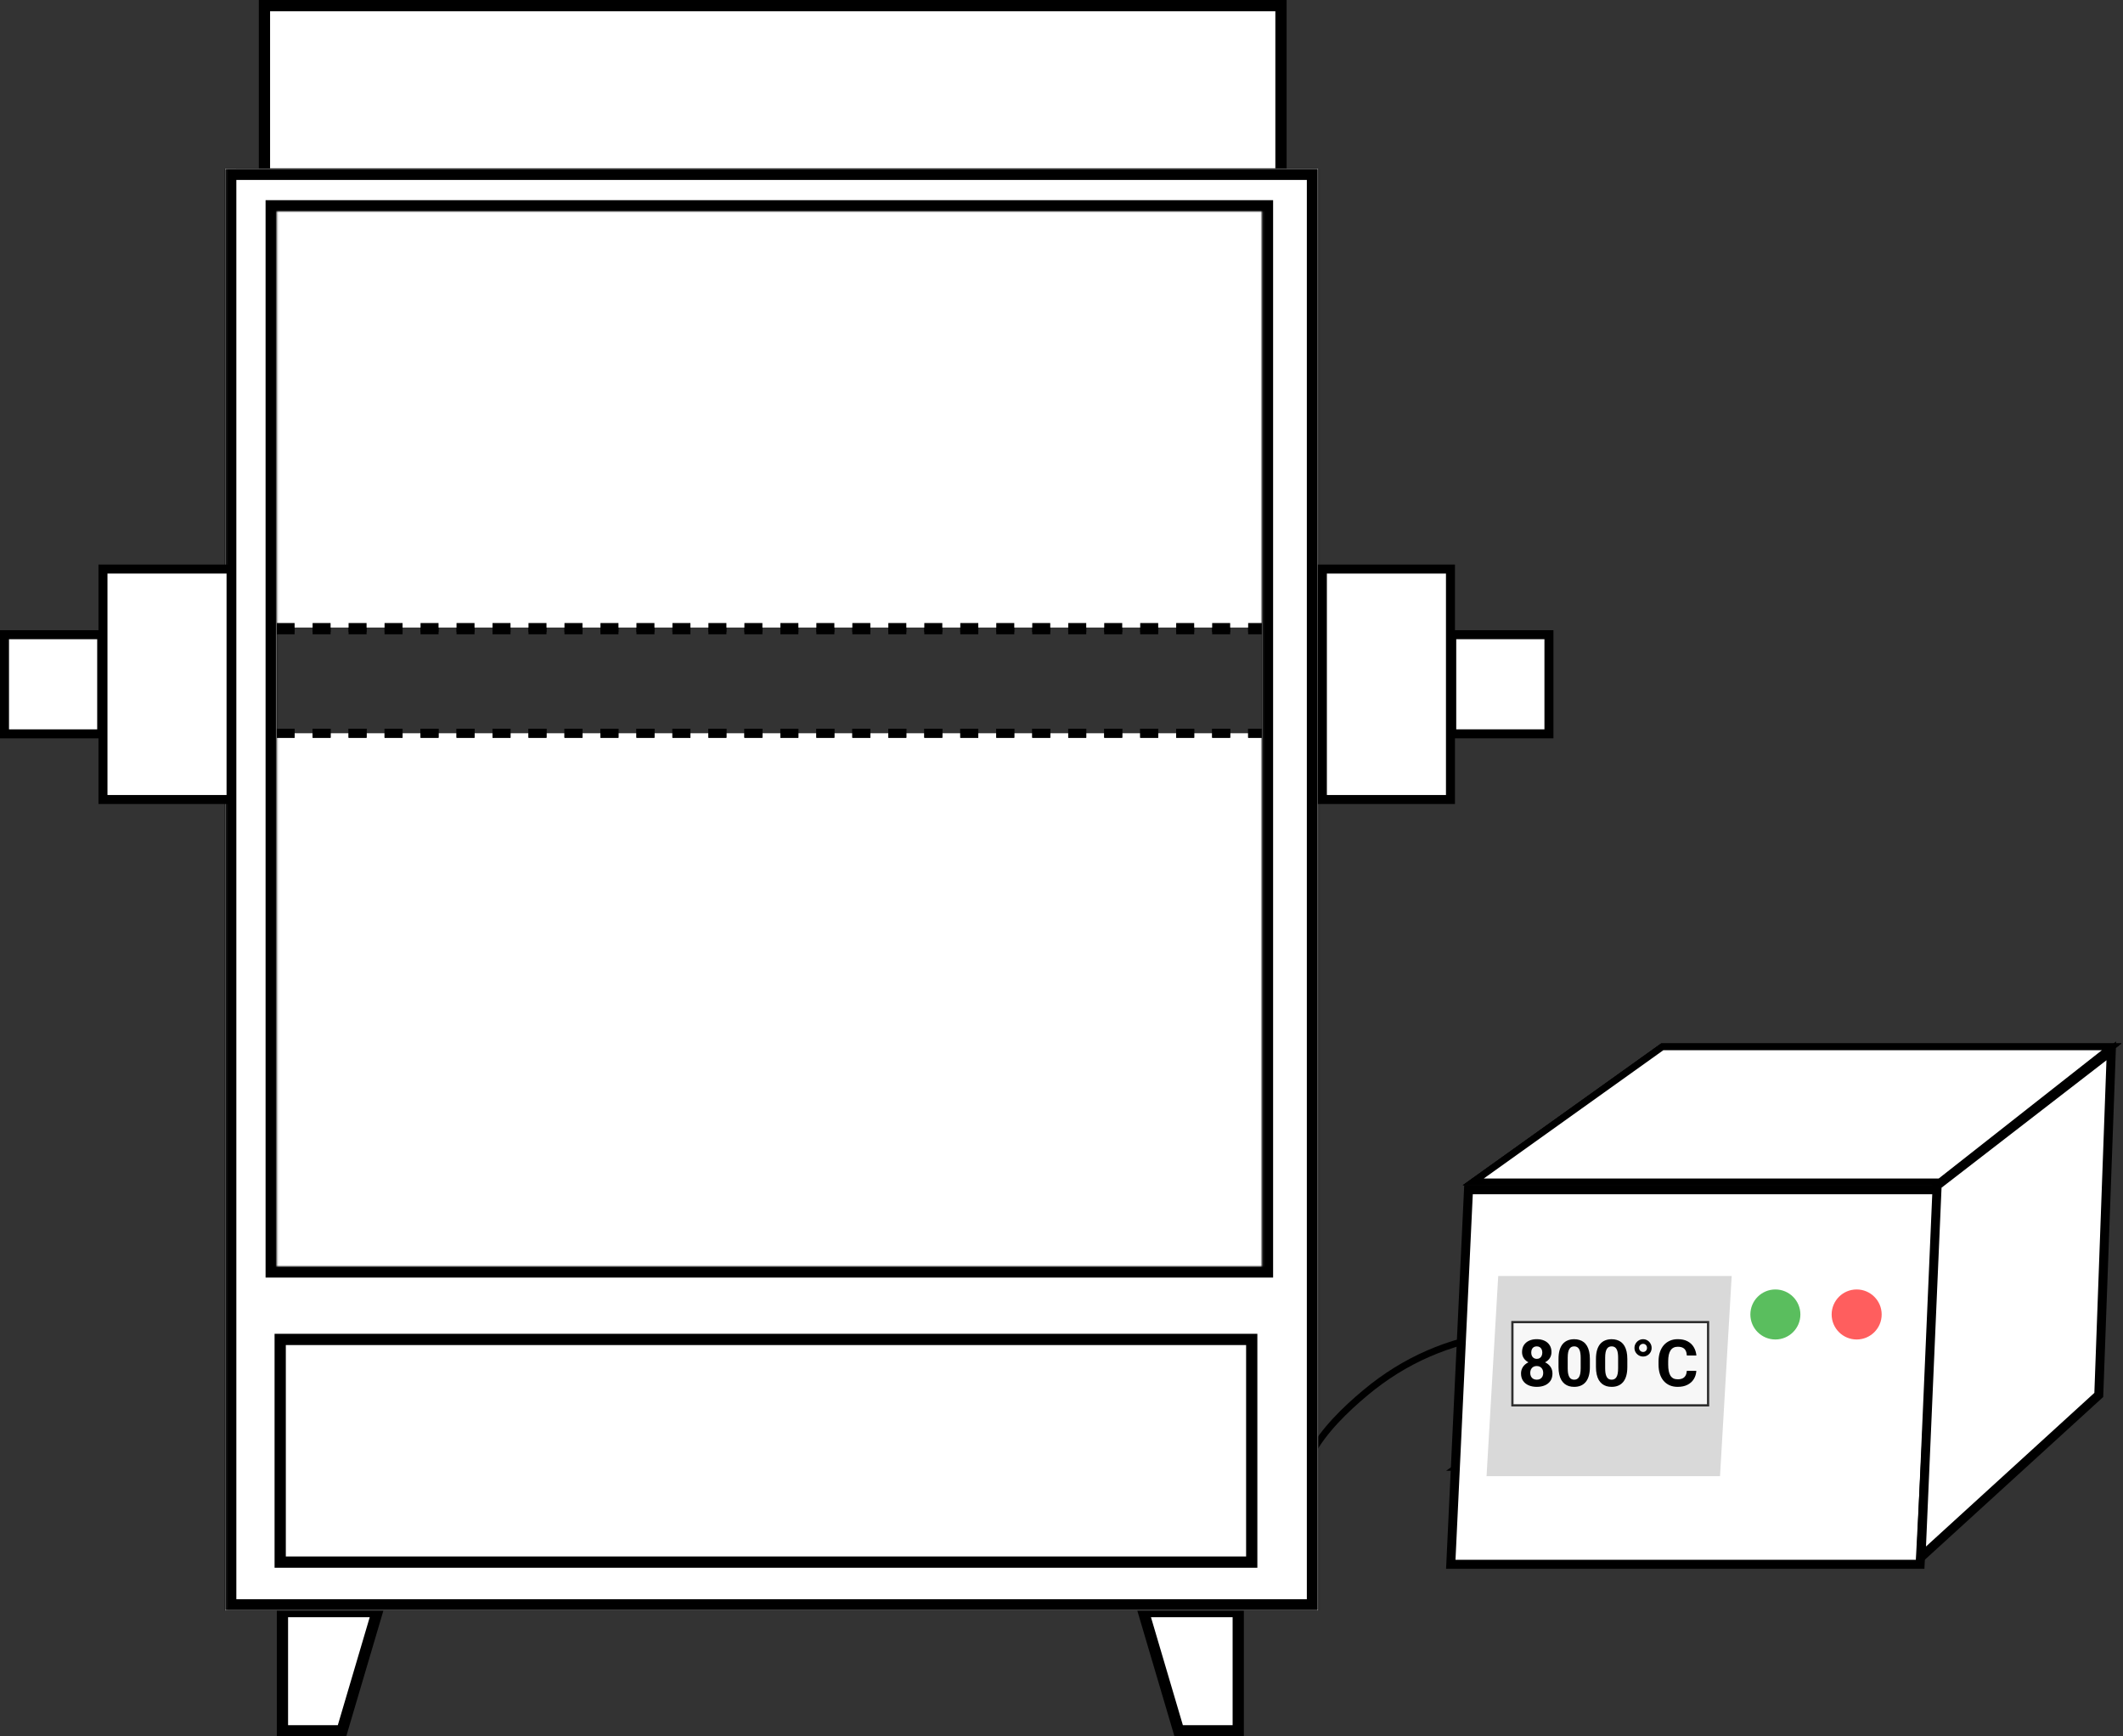 <svg width="944" height="772" viewBox="0 0 944 772" fill="none" xmlns="http://www.w3.org/2000/svg">
<rect x="0" y="0" width="944" height="772" fill="#333333" stroke="none"/>
<rect x="107" y="326" width="477" height="261" fill="white" stroke="black" stroke-width="4" stroke-dasharray="8 8"/>
<rect x="107" y="280" width="477" height="46" stroke="black" stroke-width="4" stroke-dasharray="8 8"/>
<rect x="107" y="77" width="463" height="202" fill="white" stroke="black" stroke-width="4" stroke-dasharray="8 8"/>
<path d="M583 646.341C588.501 636.018 598.323 626.558 607.122 619.206C624.669 604.548 644.27 596.223 666.809 593" stroke="black" stroke-width="3" stroke-linecap="round"/>
<path d="M647.68 652.412L731.7 592.393H931.521L894.848 621.223L855.174 652.412H647.68Z" fill="#D9D9D9" stroke="black" stroke-width="3"/>
<path d="M645.097 695.47L652.975 528.946H862.39L853.795 695.47H645.097Z" fill="white" stroke="black" stroke-width="4"/>
<path d="M854.191 692.287L861.356 527.034L938.799 467.192L933.232 620.179L854.191 692.287Z" fill="white" stroke="black" stroke-width="4"/>
<path d="M655.094 525.446L739.114 465.427H938.935L902.262 494.257L862.588 525.446H655.094Z" fill="white" stroke="black" stroke-width="3"/>
<path d="M666.19 567.303H770L764.81 656.303H661L666.19 567.303Z" fill="#D9D9D9"/>
<circle cx="825.572" cy="584.405" r="11.121" fill="#FF5E5E"/>
<circle cx="789.428" cy="584.405" r="11.121" fill="#5ABE5E"/>
<path d="M655.094 525.447L739.114 465.428H938.935L902.262 494.258L862.588 525.447H655.094Z" fill="white" stroke="black" stroke-width="3"/>
<path d="M655.094 525.447L739.114 465.428H938.935L902.262 494.258L862.588 525.447H655.094Z" fill="white" stroke="black" stroke-width="3"/>
<rect opacity="0.8" x="672.5" y="587.803" width="87" height="37" fill="white" stroke="black"/>
<path d="M690.307 610.653C690.307 611.946 690.005 613.036 689.401 613.924C688.797 614.802 687.966 615.467 686.909 615.92C685.861 616.364 684.671 616.586 683.34 616.586C682.009 616.586 680.815 616.364 679.758 615.92C678.701 615.467 677.865 614.802 677.251 613.924C676.638 613.036 676.331 611.946 676.331 610.653C676.331 609.784 676.506 609.001 676.855 608.302C677.204 607.594 677.69 606.99 678.313 606.49C678.946 605.98 679.687 605.593 680.537 605.329C681.386 605.055 682.311 604.918 683.312 604.918C684.653 604.918 685.851 605.154 686.909 605.626C687.966 606.098 688.797 606.764 689.401 607.623C690.005 608.482 690.307 609.492 690.307 610.653ZM686.201 610.384C686.201 609.751 686.078 609.208 685.833 608.755C685.597 608.293 685.261 607.939 684.827 607.693C684.393 607.448 683.888 607.325 683.312 607.325C682.736 607.325 682.231 607.448 681.797 607.693C681.363 607.939 681.023 608.293 680.777 608.755C680.541 609.208 680.423 609.751 680.423 610.384C680.423 611.007 680.541 611.545 680.777 611.998C681.023 612.451 681.363 612.8 681.797 613.046C682.241 613.282 682.755 613.4 683.34 613.4C683.926 613.4 684.431 613.282 684.855 613.046C685.29 612.8 685.62 612.451 685.847 611.998C686.083 611.545 686.201 611.007 686.201 610.384ZM689.868 601.151C689.868 602.199 689.59 603.129 689.033 603.941C688.476 604.743 687.702 605.371 686.71 605.824C685.729 606.277 684.605 606.504 683.34 606.504C682.066 606.504 680.933 606.277 679.942 605.824C678.951 605.371 678.177 604.743 677.62 603.941C677.063 603.129 676.784 602.199 676.784 601.151C676.784 599.905 677.063 598.857 677.62 598.008C678.186 597.149 678.96 596.497 679.942 596.054C680.933 595.61 682.056 595.388 683.312 595.388C684.586 595.388 685.715 595.61 686.696 596.054C687.688 596.497 688.462 597.149 689.019 598.008C689.585 598.857 689.868 599.905 689.868 601.151ZM685.79 601.335C685.79 600.778 685.691 600.297 685.493 599.891C685.294 599.476 685.011 599.155 684.643 598.928C684.284 598.702 683.841 598.588 683.312 598.588C682.802 598.588 682.363 598.697 681.995 598.914C681.636 599.131 681.358 599.447 681.16 599.863C680.971 600.269 680.876 600.76 680.876 601.335C680.876 601.892 680.971 602.383 681.16 602.808C681.358 603.223 681.641 603.549 682.009 603.785C682.377 604.021 682.821 604.139 683.34 604.139C683.86 604.139 684.299 604.021 684.657 603.785C685.025 603.549 685.304 603.223 685.493 602.808C685.691 602.383 685.79 601.892 685.79 601.335ZM706.945 604.182V607.75C706.945 609.298 706.78 610.634 706.45 611.757C706.119 612.871 705.643 613.787 705.02 614.504C704.406 615.212 703.674 615.736 702.825 616.076C701.975 616.416 701.031 616.586 699.993 616.586C699.162 616.586 698.388 616.482 697.67 616.274C696.953 616.057 696.306 615.722 695.73 615.269C695.164 614.816 694.673 614.245 694.258 613.556C693.852 612.857 693.54 612.026 693.323 611.063C693.106 610.101 692.998 608.996 692.998 607.75V604.182C692.998 602.633 693.163 601.307 693.493 600.203C693.833 599.089 694.31 598.178 694.923 597.47C695.546 596.762 696.283 596.243 697.132 595.912C697.982 595.572 698.926 595.402 699.964 595.402C700.795 595.402 701.564 595.511 702.272 595.728C702.99 595.936 703.637 596.261 704.212 596.705C704.788 597.149 705.279 597.72 705.685 598.418C706.091 599.108 706.403 599.934 706.62 600.896C706.837 601.85 706.945 602.945 706.945 604.182ZM702.853 608.288V603.629C702.853 602.884 702.811 602.232 702.726 601.675C702.65 601.118 702.532 600.646 702.372 600.259C702.211 599.863 702.013 599.542 701.777 599.296C701.541 599.051 701.272 598.872 700.97 598.758C700.668 598.645 700.333 598.588 699.964 598.588C699.502 598.588 699.091 598.678 698.732 598.857C698.383 599.037 698.086 599.325 697.84 599.721C697.595 600.108 697.406 600.627 697.274 601.279C697.151 601.921 697.09 602.704 697.09 603.629V608.288C697.09 609.034 697.128 609.69 697.203 610.256C697.288 610.823 697.411 611.309 697.571 611.715C697.741 612.111 697.939 612.437 698.166 612.692C698.402 612.937 698.671 613.117 698.973 613.23C699.285 613.343 699.625 613.4 699.993 613.4C700.446 613.4 700.847 613.31 701.196 613.131C701.555 612.942 701.857 612.649 702.103 612.253C702.357 611.847 702.546 611.318 702.669 610.667C702.792 610.016 702.853 609.223 702.853 608.288ZM723.598 604.182V607.75C723.598 609.298 723.432 610.634 723.102 611.757C722.772 612.871 722.295 613.787 721.672 614.504C721.058 615.212 720.327 615.736 719.477 616.076C718.627 616.416 717.683 616.586 716.645 616.586C715.814 616.586 715.04 616.482 714.323 616.274C713.605 616.057 712.959 615.722 712.383 615.269C711.816 614.816 711.326 614.245 710.91 613.556C710.504 612.857 710.193 612.026 709.976 611.063C709.758 610.101 709.65 608.996 709.65 607.75V604.182C709.65 602.633 709.815 601.307 710.146 600.203C710.485 599.089 710.962 598.178 711.576 597.47C712.199 596.762 712.935 596.243 713.785 595.912C714.634 595.572 715.578 595.402 716.617 595.402C717.447 595.402 718.217 595.511 718.925 595.728C719.642 595.936 720.289 596.261 720.865 596.705C721.441 597.149 721.931 597.72 722.337 598.418C722.743 599.108 723.055 599.934 723.272 600.896C723.489 601.85 723.598 602.945 723.598 604.182ZM719.505 608.288V603.629C719.505 602.884 719.463 602.232 719.378 601.675C719.302 601.118 719.184 600.646 719.024 600.259C718.863 599.863 718.665 599.542 718.429 599.296C718.193 599.051 717.924 598.872 717.622 598.758C717.32 598.645 716.985 598.588 716.617 598.588C716.154 598.588 715.743 598.678 715.385 598.857C715.035 599.037 714.738 599.325 714.493 599.721C714.247 600.108 714.058 600.627 713.926 601.279C713.804 601.921 713.742 602.704 713.742 603.629V608.288C713.742 609.034 713.78 609.69 713.855 610.256C713.94 610.823 714.063 611.309 714.224 611.715C714.394 612.111 714.592 612.437 714.818 612.692C715.054 612.937 715.323 613.117 715.625 613.23C715.937 613.343 716.277 613.4 716.645 613.4C717.098 613.4 717.499 613.31 717.849 613.131C718.207 612.942 718.509 612.649 718.755 612.253C719.01 611.847 719.199 611.318 719.321 610.667C719.444 610.016 719.505 609.223 719.505 608.288ZM726.77 599.282C726.77 598.574 726.944 597.928 727.293 597.342C727.643 596.748 728.11 596.276 728.695 595.926C729.281 595.577 729.923 595.402 730.621 595.402C731.31 595.402 731.943 595.577 732.519 595.926C733.094 596.276 733.552 596.748 733.892 597.342C734.232 597.928 734.402 598.574 734.402 599.282C734.402 599.99 734.232 600.637 733.892 601.222C733.552 601.798 733.094 602.256 732.519 602.596C731.943 602.936 731.31 603.105 730.621 603.105C729.923 603.105 729.281 602.936 728.695 602.596C728.11 602.256 727.643 601.798 727.293 601.222C726.944 600.637 726.77 599.99 726.77 599.282ZM728.809 599.282C728.809 599.792 728.988 600.217 729.347 600.557C729.705 600.896 730.13 601.066 730.621 601.066C731.112 601.066 731.523 600.896 731.853 600.557C732.183 600.217 732.349 599.792 732.349 599.282C732.349 598.763 732.183 598.329 731.853 597.979C731.523 597.63 731.112 597.456 730.621 597.456C730.13 597.456 729.705 597.63 729.347 597.979C728.988 598.329 728.809 598.763 728.809 599.282ZM750.049 609.463H754.283C754.198 610.851 753.815 612.083 753.136 613.159C752.465 614.235 751.526 615.076 750.318 615.68C749.119 616.284 747.675 616.586 745.985 616.586C744.663 616.586 743.479 616.359 742.431 615.906C741.383 615.444 740.486 614.783 739.74 613.924C739.004 613.065 738.442 612.026 738.055 610.809C737.668 609.591 737.475 608.227 737.475 606.716V605.286C737.475 603.776 737.673 602.412 738.069 601.194C738.475 599.967 739.051 598.924 739.797 598.064C740.552 597.205 741.454 596.545 742.501 596.082C743.549 595.619 744.72 595.388 746.013 595.388C747.731 595.388 749.18 595.7 750.36 596.323C751.55 596.946 752.47 597.805 753.122 598.9C753.782 599.995 754.179 601.241 754.311 602.638H750.063C750.016 601.807 749.851 601.104 749.567 600.528C749.284 599.943 748.855 599.504 748.279 599.211C747.712 598.909 746.957 598.758 746.013 598.758C745.305 598.758 744.687 598.89 744.158 599.155C743.63 599.419 743.186 599.82 742.827 600.358C742.468 600.896 742.199 601.576 742.02 602.397C741.85 603.209 741.765 604.163 741.765 605.258V606.716C741.765 607.783 741.845 608.722 742.006 609.534C742.166 610.337 742.412 611.016 742.742 611.573C743.082 612.121 743.516 612.536 744.045 612.819C744.583 613.093 745.23 613.23 745.985 613.23C746.872 613.23 747.604 613.088 748.18 612.805C748.756 612.522 749.194 612.102 749.497 611.545C749.808 610.988 749.992 610.294 750.049 609.463Z" fill="black"/>
<path d="M152.08 769.5H125.591V716.5H167.745L152.08 769.5Z" fill="white" stroke="black" stroke-width="5"/>
<path d="M524.102 769.5H550.591V716.5H508.437L524.102 769.5Z" fill="white" stroke="black" stroke-width="5"/>
<rect x="117.591" y="2.5" width="452" height="75" fill="white" stroke="black" stroke-width="5"/>
<mask id="path-19-inside-1_718_314" fill="white">
<path fill-rule="evenodd" clip-rule="evenodd" d="M586.091 75H100.091V716H586.091V75ZM561.091 94H123.091V563H561.091V94Z"/>
</mask>
<path fill-rule="evenodd" clip-rule="evenodd" d="M586.091 75H100.091V716H586.091V75ZM561.091 94H123.091V563H561.091V94Z" fill="white"/>
<path d="M100.091 75V70H95.091V75H100.091ZM586.091 75H591.091V70H586.091V75ZM100.091 716H95.091V721H100.091V716ZM586.091 716V721H591.091V716H586.091ZM123.091 94V89H118.091V94H123.091ZM561.091 94H566.091V89H561.091V94ZM123.091 563H118.091V568H123.091V563ZM561.091 563V568H566.091V563H561.091ZM100.091 80H586.091V70H100.091V80ZM105.091 716V75H95.091V716H105.091ZM586.091 711H100.091V721H586.091V711ZM581.091 75V716H591.091V75H581.091ZM123.091 99H561.091V89H123.091V99ZM128.091 563V94H118.091V563H128.091ZM561.091 558H123.091V568H561.091V558ZM556.091 94V563H566.091V94H556.091Z" fill="black" mask="url(#path-19-inside-1_718_314)"/>
<rect x="124.591" y="595.5" width="432" height="99" fill="white" stroke="black" stroke-width="5"/>
<rect x="45.785" y="253" width="56.956" height="102.459" fill="white" stroke="black" stroke-width="4"/>
<rect x="2" y="282.19" width="43.22" height="44.078" fill="white" stroke="black" stroke-width="4"/>
<rect x="644.956" y="355.459" width="56.956" height="102.459" transform="rotate(180 644.956 355.459)" fill="white" stroke="black" stroke-width="4"/>
<rect x="688.741" y="326.269" width="43.22" height="44.078" transform="rotate(180 688.741 326.269)" fill="white" stroke="black" stroke-width="4"/>
</svg>
